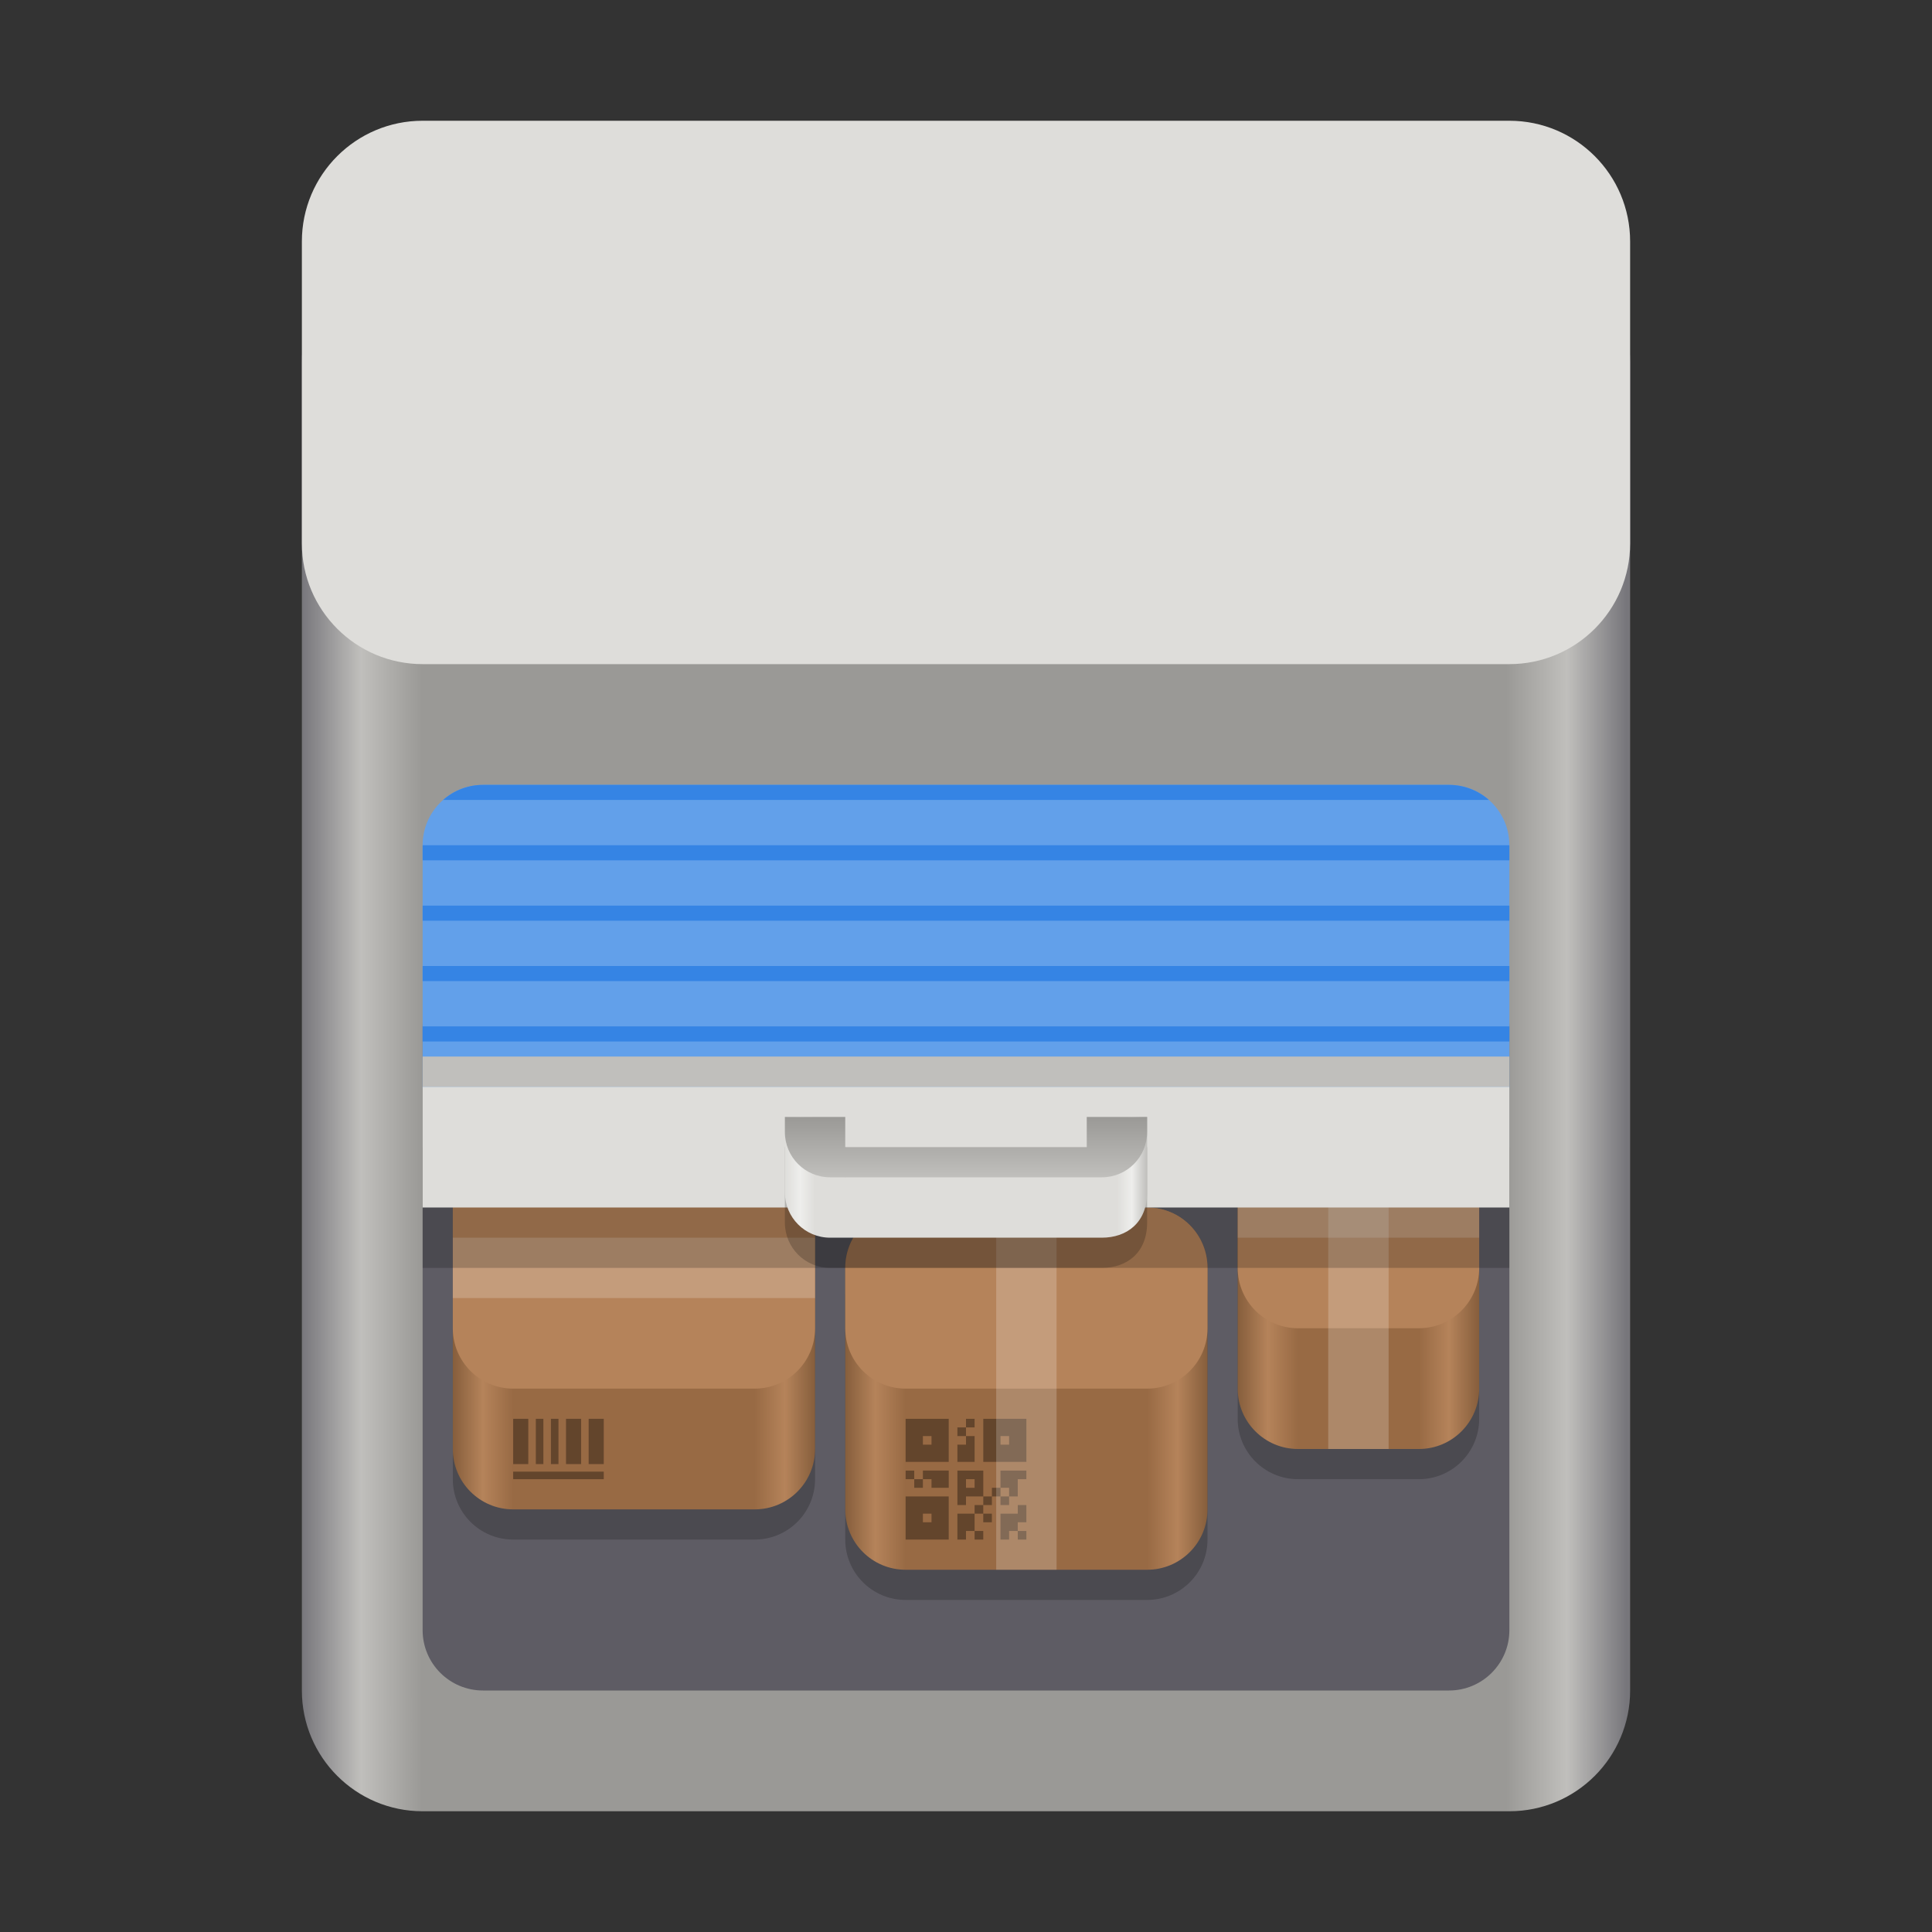 <?xml version="1.0" encoding="UTF-8"?>
<svg height="128px" viewBox="0 0 128 128" width="128px" xmlns="http://www.w3.org/2000/svg" xmlns:xlink="http://www.w3.org/1999/xlink">
    <rect x="0" y="0" width="128" height="128" fill="#333333" stroke="none"/>
    <linearGradient id="a" gradientTransform="matrix(0.196 0 0 0.342 2.597 273.74)" gradientUnits="userSpaceOnUse" x1="88.597" x2="536.598" y1="-449.394" y2="-449.394">
        <stop offset="0" stop-color="#77767b"/>
        <stop offset="0.045" stop-color="#c0bfbc"/>
        <stop offset="0.091" stop-color="#9a9996"/>
        <stop offset="0.909" stop-color="#9a9996"/>
        <stop offset="0.955" stop-color="#c0bfbc"/>
        <stop offset="1" stop-color="#77767b"/>
    </linearGradient>
    <linearGradient id="b" gradientUnits="userSpaceOnUse" x1="82" x2="98" y1="96" y2="96">
        <stop offset="0" stop-color="#865e3c"/>
        <stop offset="0.125" stop-color="#b5835a"/>
        <stop offset="0.25" stop-color="#986a44"/>
        <stop offset="0.75" stop-color="#986a44"/>
        <stop offset="0.875" stop-color="#b5835a"/>
        <stop offset="1" stop-color="#865e3c"/>
    </linearGradient>
    <filter id="c" height="100%" width="100%" x="0%" y="0%">
        <feColorMatrix in="SourceGraphic" type="matrix" values="0 0 0 0 1 0 0 0 0 1 0 0 0 0 1 0 0 0 1 0"/>
    </filter>
    <mask id="d">
        <g filter="url(#c)">
            <rect fill-opacity="0.2" height="128" width="128"/>
        </g>
    </mask>
    <clipPath id="e">
        <rect height="152" width="192"/>
    </clipPath>
    <mask id="f">
        <g filter="url(#c)">
            <rect fill-opacity="0.2" height="128" width="128"/>
        </g>
    </mask>
    <clipPath id="g">
        <rect height="152" width="192"/>
    </clipPath>
    <linearGradient id="h" gradientUnits="userSpaceOnUse">
        <stop offset="0" stop-color="#865e3c"/>
        <stop offset="0.083" stop-color="#b5835a"/>
        <stop offset="0.167" stop-color="#986a44"/>
        <stop offset="0.833" stop-color="#986a44"/>
        <stop offset="0.917" stop-color="#b5835a"/>
        <stop offset="1" stop-color="#865e3c"/>
    </linearGradient>
    <linearGradient id="i" x1="56" x2="80" xlink:href="#h" y1="104" y2="104"/>
    <mask id="j">
        <g filter="url(#c)">
            <rect fill-opacity="0.2" height="128" width="128"/>
        </g>
    </mask>
    <clipPath id="k">
        <rect height="152" width="192"/>
    </clipPath>
    <linearGradient id="l" x1="30" x2="54" xlink:href="#h" y1="100" y2="100"/>
    <mask id="m">
        <g filter="url(#c)">
            <rect fill-opacity="0.2" height="128" width="128"/>
        </g>
    </mask>
    <clipPath id="n">
        <rect height="152" width="192"/>
    </clipPath>
    <clipPath id="o">
        <path d="m 28 52 h 72 v 1 h -72 z m 0 0"/>
    </clipPath>
    <clipPath id="p">
        <path d="m 32 52 h 64 c 2.211 0 4 1.789 4 4 v 16 c 0 2.211 -1.789 4 -4 4 h -64 c -2.211 0 -4 -1.789 -4 -4 v -16 c 0 -2.211 1.789 -4 4 -4 z m 0 0"/>
    </clipPath>
    <clipPath id="q">
        <path d="m 28 56 h 72 v 1 h -72 z m 0 0"/>
    </clipPath>
    <clipPath id="r">
        <path d="m 32 52 h 64 c 2.211 0 4 1.789 4 4 v 16 c 0 2.211 -1.789 4 -4 4 h -64 c -2.211 0 -4 -1.789 -4 -4 v -16 c 0 -2.211 1.789 -4 4 -4 z m 0 0"/>
    </clipPath>
    <clipPath id="s">
        <path d="m 28 60 h 72 v 1 h -72 z m 0 0"/>
    </clipPath>
    <clipPath id="t">
        <path d="m 32 52 h 64 c 2.211 0 4 1.789 4 4 v 16 c 0 2.211 -1.789 4 -4 4 h -64 c -2.211 0 -4 -1.789 -4 -4 v -16 c 0 -2.211 1.789 -4 4 -4 z m 0 0"/>
    </clipPath>
    <clipPath id="u">
        <path d="m 28 64 h 72 v 1 h -72 z m 0 0"/>
    </clipPath>
    <clipPath id="v">
        <path d="m 32 52 h 64 c 2.211 0 4 1.789 4 4 v 16 c 0 2.211 -1.789 4 -4 4 h -64 c -2.211 0 -4 -1.789 -4 -4 v -16 c 0 -2.211 1.789 -4 4 -4 z m 0 0"/>
    </clipPath>
    <clipPath id="w">
        <path d="m 28 68 h 72 v 1 h -72 z m 0 0"/>
    </clipPath>
    <clipPath id="x">
        <path d="m 32 52 h 64 c 2.211 0 4 1.789 4 4 v 16 c 0 2.211 -1.789 4 -4 4 h -64 c -2.211 0 -4 -1.789 -4 -4 v -16 c 0 -2.211 1.789 -4 4 -4 z m 0 0"/>
    </clipPath>
    <linearGradient id="y" gradientTransform="matrix(1 0 0 -1 2 300)" gradientUnits="userSpaceOnUse" x1="50" x2="74" y1="226" y2="226">
        <stop offset="0" stop-color="#deddda"/>
        <stop offset="0.042" stop-color="#eeeeec"/>
        <stop offset="0.083" stop-color="#deddda"/>
        <stop offset="0.917" stop-color="#deddda"/>
        <stop offset="0.958" stop-color="#eeeeec"/>
        <stop offset="1" stop-color="#c0bfbc"/>
    </linearGradient>
    <linearGradient id="z" gradientTransform="matrix(1 0 0 -1 -0 278)" gradientUnits="userSpaceOnUse" x1="64" x2="64" y1="204" y2="200">
        <stop offset="0" stop-color="#9a9996"/>
        <stop offset="1" stop-color="#c0bfbc"/>
    </linearGradient>
    <path d="m 28 16 h 72 c 4.418 0 8 3.582 8 8 v 88 c 0 4.418 -3.582 8 -8 8 h -72 c -4.418 0 -8 -3.582 -8 -8 v -88 c 0 -4.418 3.582 -8 8 -8 z m 0 0" fill="url(#a)"/>
    <path d="m 28 8 h 72 c 4.418 0 8 3.582 8 8 v 20 c 0 4.418 -3.582 8 -8 8 h -72 c -4.418 0 -8 -3.582 -8 -8 v -20 c 0 -4.418 3.582 -8 8 -8 z m 0 0" fill="#deddda"/>
    <path d="m 32 64 h 64 c 2.211 0 4 1.789 4 4 v 40 c 0 2.211 -1.789 4 -4 4 h -64 c -2.211 0 -4 -1.789 -4 -4 v -40 c 0 -2.211 1.789 -4 4 -4 z m 0 0" fill="#5e5c64"/>
    <path d="m 86 74 h 8 c 2.211 0 4 1.789 4 4 v 16 c 0 2.211 -1.789 4 -4 4 h -8 c -2.211 0 -4 -1.789 -4 -4 v -16 c 0 -2.211 1.789 -4 4 -4 z m 0 0" fill-opacity="0.2"/>
    <path d="m 34 78 h 16 c 2.211 0 4 1.789 4 4 v 16 c 0 2.211 -1.789 4 -4 4 h -16 c -2.211 0 -4 -1.789 -4 -4 v -16 c 0 -2.211 1.789 -4 4 -4 z m 0 0" fill-opacity="0.2"/>
    <path d="m 60 82 h 16 c 2.211 0 4 1.789 4 4 v 16 c 0 2.211 -1.789 4 -4 4 h -16 c -2.211 0 -4 -1.789 -4 -4 v -16 c 0 -2.211 1.789 -4 4 -4 z m 0 0" fill-opacity="0.2"/>
    <path d="m 86 72 h 8 c 2.211 0 4 1.789 4 4 v 16 c 0 2.211 -1.789 4 -4 4 h -8 c -2.211 0 -4 -1.789 -4 -4 v -16 c 0 -2.211 1.789 -4 4 -4 z m 0 0" fill="url(#b)"/>
    <path d="m 86 72 h 8 c 2.211 0 4 1.789 4 4 v 8 c 0 2.211 -1.789 4 -4 4 h -8 c -2.211 0 -4 -1.789 -4 -4 v -8 c 0 -2.211 1.789 -4 4 -4 z m 0 0" fill="#b5835a"/>
    <g clip-path="url(#e)" mask="url(#d)" transform="matrix(1 0 0 1 -8 -16)">
        <path d="m 100 88 v 24 h -4 v -24 z m 0 0" fill="#ffffff"/>
    </g>
    <g clip-path="url(#g)" mask="url(#f)" transform="matrix(1 0 0 1 -8 -16)">
        <path d="m 90 94 h 16 v 4 h -16 z m 0 0" fill="#ffffff"/>
    </g>
    <path d="m 60 80 h 16 c 2.211 0 4 1.789 4 4 v 16 c 0 2.211 -1.789 4 -4 4 h -16 c -2.211 0 -4 -1.789 -4 -4 v -16 c 0 -2.211 1.789 -4 4 -4 z m 0 0" fill="url(#i)"/>
    <path d="m 60 80 h 16 c 2.211 0 4 1.789 4 4 v 4 c 0 2.211 -1.789 4 -4 4 h -16 c -2.211 0 -4 -1.789 -4 -4 v -4 c 0 -2.211 1.789 -4 4 -4 z m 0 0" fill="#b5835a"/>
    <path d="m 60 94 v 2.855 h 2.855 v -2.855 z m 4 0 v 0.57 h 0.57 v -0.57 z m 0 0.57 h -0.57 v 0.574 h 0.57 z m 0 0.574 v 0.57 h -0.57 v 1.141 h 1.141 v -1.711 z m 1.145 -1.145 v 2.855 h 2.855 v -2.855 z m -4 1.145 h 0.57 v 0.57 h -0.57 z m 5.141 0 h 0.57 v 0.57 h -0.57 z m -6.285 2.285 v 0.57 h 0.57 v -0.57 z m 0.57 0.57 v 0.57 h 0.574 v -0.57 z m 0.574 0 h 0.57 v 0.57 h 1.141 v -1.141 h -1.711 z m 2.285 -0.57 v 2.285 h 0.57 v -0.57 h 1.145 v -1.715 z m 1.715 1.715 v 0.57 h 0.57 v -0.57 z m 0.57 0 h 0.57 v -0.574 h -0.57 z m 0.57 -0.574 h 0.57 v 0.574 h 0.574 v -1.145 h 0.57 v -0.57 h -1.715 z m 0.57 0.574 h -0.57 v 0.57 h 0.57 z m -1.711 0.57 h -0.574 v 0.57 h 0.574 z m 0 0.57 v 0.57 h 0.57 v -0.57 z m -0.574 0 h -1.141 v 1.715 h 0.57 v -0.57 h 0.57 z m 0 1.145 v 0.57 h 0.574 v -0.57 z m -0.57 -3.43 h 0.57 v 0.57 h -0.57 z m -4 1.145 v 2.855 h 2.855 v -2.855 z m 7.43 0.57 v 0.57 h -1.145 v 1.715 h 0.57 v -0.57 h 0.574 v -0.574 h 0.57 v -1.141 z m 0 1.715 v 0.57 h 0.57 v -0.57 z m -6.285 -1.145 h 0.57 v 0.57 h -0.57 z m 0 0" fill="#63452c"/>
    <g clip-path="url(#k)" mask="url(#j)" transform="matrix(1 0 0 1 -8 -16)">
        <path d="m 78 96 v 24 h -4 v -24 z m 0 0" fill="#ffffff"/>
    </g>
    <path d="m 34 76 h 16 c 2.211 0 4 1.789 4 4 v 16 c 0 2.211 -1.789 4 -4 4 h -16 c -2.211 0 -4 -1.789 -4 -4 v -16 c 0 -2.211 1.789 -4 4 -4 z m 0 0" fill="url(#l)"/>
    <path d="m 34 76 h 16 c 2.211 0 4 1.789 4 4 v 8 c 0 2.211 -1.789 4 -4 4 h -16 c -2.211 0 -4 -1.789 -4 -4 v -8 c 0 -2.211 1.789 -4 4 -4 z m 0 0" fill="#b5835a"/>
    <g clip-path="url(#n)" mask="url(#m)" transform="matrix(1 0 0 1 -8 -16)">
        <path d="m 38 98 h 24 v 4 h -24 z m 0 0" fill="#ffffff"/>
    </g>
    <path d="m 32 52 h 64 c 2.211 0 4 1.789 4 4 v 16 c 0 2.211 -1.789 4 -4 4 h -64 c -2.211 0 -4 -1.789 -4 -4 v -16 c 0 -2.211 1.789 -4 4 -4 z m 0 0" fill="#62a0ea"/>
    <path d="m 28 76 h 72 v 8 h -72 z m 0 0" fill-opacity="0.2"/>
    <path d="m 28 72 h 72 v 8 h -72 z m 0 0" fill="#deddda"/>
    <g clip-path="url(#o)">
        <g clip-path="url(#p)">
            <path d="m 28 52 h 72 v 1 h -72 z m 0 0" fill="#3584e4"/>
        </g>
    </g>
    <g clip-path="url(#q)">
        <g clip-path="url(#r)">
            <path d="m 28 56 h 72 v 1 h -72 z m 0 0" fill="#3584e4"/>
        </g>
    </g>
    <g clip-path="url(#s)">
        <g clip-path="url(#t)">
            <path d="m 28 60 h 72 v 1 h -72 z m 0 0" fill="#3584e4"/>
        </g>
    </g>
    <g clip-path="url(#u)">
        <g clip-path="url(#v)">
            <path d="m 28 64 h 72 v 1 h -72 z m 0 0" fill="#3584e4"/>
        </g>
    </g>
    <g clip-path="url(#w)">
        <g clip-path="url(#x)">
            <path d="m 28 68 h 72 v 1 h -72 z m 0 0" fill="#3584e4"/>
        </g>
    </g>
    <path d="m 55 84 h 18 c 1.66 0 3 -1 3 -3 v -5 h -3.969 l -0.031 4 h -16 l 0.031 -4 h -4.031 v 5 c 0 1.66 1.336 3 3 3 z m 0 0" fill-opacity="0.2"/>
    <path d="m 55 82 h 18 c 1.66 0 3 -1 3 -3 v -5 h -3.969 l -0.031 4 h -16 l 0.031 -4 h -4.031 v 5 c 0 1.66 1.336 3 3 3 z m 0 0" fill="url(#y)"/>
    <path d="m 55 78 c -1.664 0 -3 -1.34 -3 -3 v -1 h 4 v 2 h 16 v -2 h 4 v 1 c 0 1.66 -1.34 3 -3 3 z m 0 0" fill="url(#z)"/>
    <g fill="#63452c">
        <path d="m 34 94 h 1 v 3 h -1 z m 0 0"/>
        <path d="m 35.5 94 h 0.5 v 3 h -0.5 z m 0 0"/>
        <path d="m 36.5 94 h 0.5 v 3 h -0.5 z m 0 0"/>
        <path d="m 37.5 94 h 1 v 3 h -1 z m 0 0"/>
        <path d="m 39 94 h 1 v 3 h -1 z m 0 0"/>
        <path d="m 34 97.5 h 6 v 0.5 h -6 z m 0 0"/>
    </g>
    <path d="m 28 70 h 72 v 2 h -72 z m 0 0" fill="#c0bfbc"/>
</svg>
